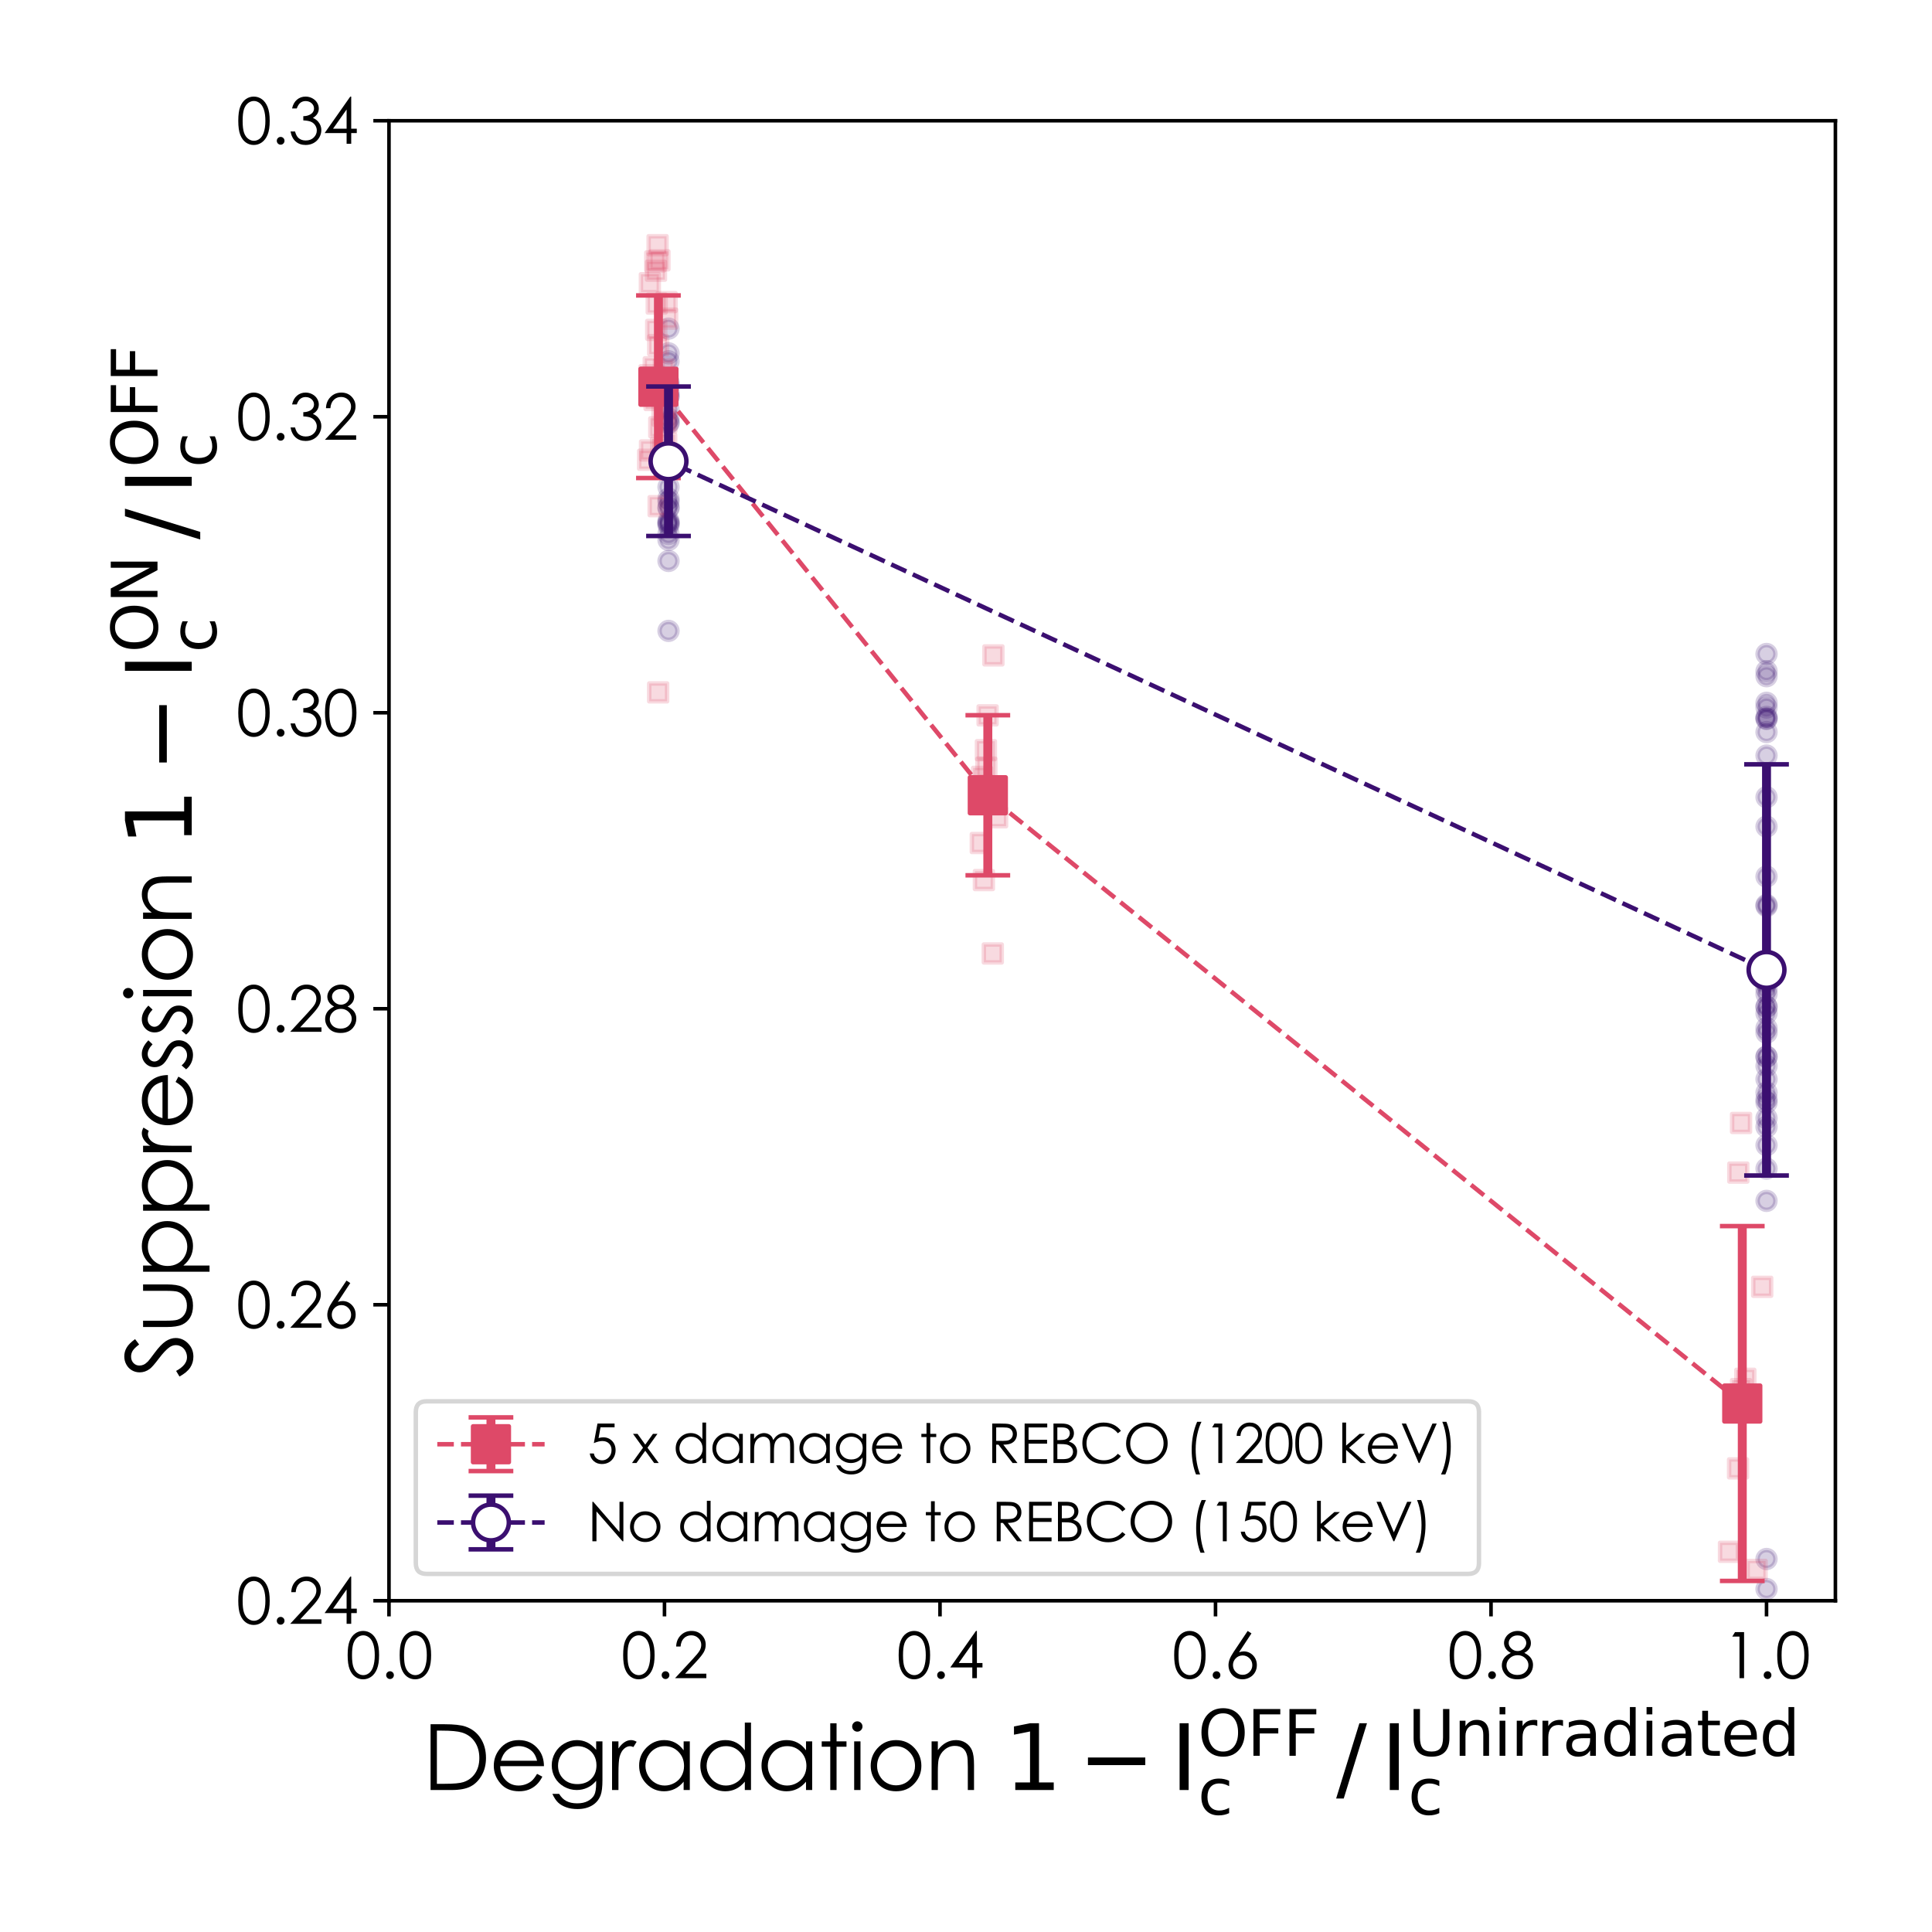<?xml version="1.0" encoding="utf-8" standalone="no"?>
<!DOCTYPE svg PUBLIC "-//W3C//DTD SVG 1.1//EN"
  "http://www.w3.org/Graphics/SVG/1.1/DTD/svg11.dtd">
<svg xmlns:xlink="http://www.w3.org/1999/xlink" width="432pt" height="432pt" viewBox="0 0 432 432" xmlns="http://www.w3.org/2000/svg" version="1.1">
 <defs>
  <style type="text/css">*{stroke-linejoin: round; stroke-linecap: butt}</style>
 </defs>
 <g id="figure_1">
  <g id="patch_1">
   <path d="M 0 432 
L 432 432 
L 432 0 
L 0 0 
z
" style="fill: #ffffff"/>
  </g>
  <g id="axes_1">
   <g id="patch_2">
    <path d="M 86.978 357.928 
L 410.4 357.928 
L 410.4 27 
L 86.978 27 
z
" style="fill: #ffffff"/>
   </g>
   <g id="matplotlib.axis_1">
    <g id="xtick_1">
     <g id="line2d_1">
      <defs>
       <path id="m831d1ad996" d="M 0 0 
L 0 3.5 
" style="stroke: #000000; stroke-width: 0.8"/>
      </defs>
      <g>
       <use xlink:href="#m831d1ad996" x="86.978" y="357.928" style="stroke: #000000; stroke-width: 0.8"/>
      </g>
     </g>
     <g id="text_1">
      <!-- 0.0 -->
      <g transform="translate(77.281 375.238) scale(0.14 -0.14)">
       <defs>
        <path id="CenturyGothic-30" d="M 203 2297 
Q 203 3206 398 3703 
Q 594 4200 950 4456 
Q 1306 4713 1747 4713 
Q 2194 4713 2556 4455 
Q 2919 4197 3130 3681 
Q 3341 3166 3341 2297 
Q 3341 1431 3133 918 
Q 2925 406 2559 145 
Q 2194 -116 1747 -116 
Q 1306 -116 953 137 
Q 600 391 401 892 
Q 203 1394 203 2297 
z
M 638 2288 
Q 638 1509 777 1111 
Q 916 713 1187 506 
Q 1459 300 1763 300 
Q 2069 300 2334 501 
Q 2600 703 2738 1106 
Q 2909 1597 2909 2288 
Q 2909 2981 2756 3423 
Q 2603 3866 2333 4070 
Q 2063 4275 1763 4275 
Q 1456 4275 1187 4070 
Q 919 3866 778 3467 
Q 638 3069 638 2288 
z
" transform="scale(0.016)"/>
        <path id="CenturyGothic-2e" d="M 969 688 
Q 1128 688 1240 575 
Q 1353 463 1353 300 
Q 1353 141 1240 26 
Q 1128 -88 969 -88 
Q 809 -88 696 26 
Q 584 141 584 300 
Q 584 463 696 575 
Q 809 688 969 688 
z
" transform="scale(0.016)"/>
       </defs>
       <use xlink:href="#CenturyGothic-30"/>
       <use xlink:href="#CenturyGothic-2e" x="55.42"/>
       <use xlink:href="#CenturyGothic-30" x="83.105"/>
      </g>
     </g>
    </g>
    <g id="xtick_2">
     <g id="line2d_2">
      <g>
       <use xlink:href="#m831d1ad996" x="148.582" y="357.928" style="stroke: #000000; stroke-width: 0.8"/>
      </g>
     </g>
     <g id="text_2">
      <!-- 0.2 -->
      <g transform="translate(138.885 375.238) scale(0.14 -0.14)">
       <defs>
        <path id="CenturyGothic-32" d="M 741 3156 
L 300 3156 
Q 319 3838 755 4275 
Q 1191 4713 1831 4713 
Q 2466 4713 2858 4303 
Q 3250 3894 3250 3338 
Q 3250 2947 3062 2605 
Q 2875 2263 2334 1678 
L 1191 444 
L 3313 444 
L 3313 0 
L 191 0 
L 1947 1897 
Q 2481 2469 2642 2745 
Q 2803 3022 2803 3328 
Q 2803 3716 2514 3995 
Q 2225 4275 1806 4275 
Q 1366 4275 1073 3981 
Q 781 3688 741 3156 
z
" transform="scale(0.016)"/>
       </defs>
       <use xlink:href="#CenturyGothic-30"/>
       <use xlink:href="#CenturyGothic-2e" x="55.42"/>
       <use xlink:href="#CenturyGothic-32" x="83.105"/>
      </g>
     </g>
    </g>
    <g id="xtick_3">
     <g id="line2d_3">
      <g>
       <use xlink:href="#m831d1ad996" x="210.186" y="357.928" style="stroke: #000000; stroke-width: 0.8"/>
      </g>
     </g>
     <g id="text_3">
      <!-- 0.4 -->
      <g transform="translate(200.489 375.238) scale(0.14 -0.14)">
       <defs>
        <path id="CenturyGothic-34" d="M 2725 4713 
L 2819 4713 
L 2819 1509 
L 3375 1509 
L 3375 1069 
L 2819 1069 
L 2819 0 
L 2359 0 
L 2359 1069 
L 163 1069 
L 2725 4713 
z
M 2359 1509 
L 2359 3425 
L 1006 1509 
L 2359 1509 
z
" transform="scale(0.016)"/>
       </defs>
       <use xlink:href="#CenturyGothic-30"/>
       <use xlink:href="#CenturyGothic-2e" x="55.42"/>
       <use xlink:href="#CenturyGothic-34" x="83.105"/>
      </g>
     </g>
    </g>
    <g id="xtick_4">
     <g id="line2d_4">
      <g>
       <use xlink:href="#m831d1ad996" x="271.791" y="357.928" style="stroke: #000000; stroke-width: 0.8"/>
      </g>
     </g>
     <g id="text_4">
      <!-- 0.6 -->
      <g transform="translate(262.093 375.238) scale(0.14 -0.14)">
       <defs>
        <path id="CenturyGothic-36" d="M 2347 4713 
L 2725 4466 
L 1484 2584 
Q 1734 2669 1953 2669 
Q 2500 2669 2881 2273 
Q 3263 1878 3263 1300 
Q 3263 903 3078 583 
Q 2894 263 2555 73 
Q 2216 -116 1825 -116 
Q 1447 -116 1123 67 
Q 800 250 615 581 
Q 431 913 431 1291 
Q 431 1572 545 1883 
Q 659 2194 953 2631 
L 2347 4713 
z
M 1844 2266 
Q 1444 2266 1161 1983 
Q 878 1700 878 1297 
Q 878 897 1161 614 
Q 1444 331 1844 331 
Q 2244 331 2526 614 
Q 2809 897 2809 1297 
Q 2809 1700 2526 1983 
Q 2244 2266 1844 2266 
z
" transform="scale(0.016)"/>
       </defs>
       <use xlink:href="#CenturyGothic-30"/>
       <use xlink:href="#CenturyGothic-2e" x="55.42"/>
       <use xlink:href="#CenturyGothic-36" x="83.105"/>
      </g>
     </g>
    </g>
    <g id="xtick_5">
     <g id="line2d_5">
      <g>
       <use xlink:href="#m831d1ad996" x="333.395" y="357.928" style="stroke: #000000; stroke-width: 0.8"/>
      </g>
     </g>
     <g id="text_5">
      <!-- 0.8 -->
      <g transform="translate(323.698 375.238) scale(0.14 -0.14)">
       <defs>
        <path id="CenturyGothic-38" d="M 2459 2522 
Q 2925 2291 3126 1994 
Q 3328 1697 3328 1319 
Q 3328 788 2981 381 
Q 2556 -116 1766 -116 
Q 1003 -116 609 320 
Q 216 756 216 1281 
Q 216 1666 422 1973 
Q 628 2281 1109 2522 
Q 772 2697 603 2956 
Q 434 3216 434 3513 
Q 434 3813 614 4098 
Q 794 4384 1111 4548 
Q 1428 4713 1797 4713 
Q 2156 4713 2462 4547 
Q 2769 4381 2942 4097 
Q 3116 3813 3116 3500 
Q 3116 3188 2952 2944 
Q 2788 2700 2459 2522 
z
M 1775 4266 
Q 1397 4266 1148 4042 
Q 900 3819 900 3509 
Q 900 3203 1167 2954 
Q 1434 2706 1791 2706 
Q 2019 2706 2222 2818 
Q 2425 2931 2539 3126 
Q 2653 3322 2653 3519 
Q 2653 3797 2428 4031 
Q 2203 4266 1775 4266 
z
M 1797 2291 
Q 1322 2291 1000 1983 
Q 678 1675 678 1266 
Q 678 1013 815 788 
Q 953 563 1200 441 
Q 1447 319 1772 319 
Q 2275 319 2572 616 
Q 2869 913 2869 1309 
Q 2869 1694 2555 1992 
Q 2241 2291 1797 2291 
z
" transform="scale(0.016)"/>
       </defs>
       <use xlink:href="#CenturyGothic-30"/>
       <use xlink:href="#CenturyGothic-2e" x="55.42"/>
       <use xlink:href="#CenturyGothic-38" x="83.105"/>
      </g>
     </g>
    </g>
    <g id="xtick_6">
     <g id="line2d_6">
      <g>
       <use xlink:href="#m831d1ad996" x="394.999" y="357.928" style="stroke: #000000; stroke-width: 0.8"/>
      </g>
     </g>
     <g id="text_6">
      <!-- 1.0 -->
      <g transform="translate(385.302 375.238) scale(0.14 -0.14)">
       <defs>
        <path id="CenturyGothic-31" d="M 1184 4597 
L 2088 4597 
L 2088 0 
L 1631 0 
L 1631 4147 
L 909 4147 
L 1184 4597 
z
" transform="scale(0.016)"/>
       </defs>
       <use xlink:href="#CenturyGothic-31"/>
       <use xlink:href="#CenturyGothic-2e" x="55.42"/>
       <use xlink:href="#CenturyGothic-30" x="83.105"/>
      </g>
     </g>
    </g>
    <g id="text_7">
     <!-- Degradation $\mathrm{1 - I_c^{OFF}\, /\, I_c^{Unirradiated}}$ -->
     <g transform="translate(94.489 400.359) scale(0.2 -0.2)">
      <defs>
       <path id="CenturyGothic-44" d="M 559 0 
L 559 4597 
L 1513 4597 
Q 2544 4597 3009 4431 
Q 3678 4197 4054 3619 
Q 4431 3041 4431 2241 
Q 4431 1550 4132 1025 
Q 3834 500 3357 250 
Q 2881 0 2022 0 
L 559 0 
z
M 1000 434 
L 1531 434 
Q 2484 434 2853 553 
Q 3372 722 3669 1161 
Q 3966 1600 3966 2234 
Q 3966 2900 3644 3372 
Q 3322 3844 2747 4019 
Q 2316 4150 1325 4150 
L 1000 4150 
L 1000 434 
z
" transform="scale(0.016)"/>
       <path id="CenturyGothic-65" d="M 3350 1128 
L 3719 934 
Q 3538 578 3300 359 
Q 3063 141 2766 26 
Q 2469 -88 2094 -88 
Q 1263 -88 794 457 
Q 325 1003 325 1691 
Q 325 2338 722 2844 
Q 1225 3488 2069 3488 
Q 2938 3488 3456 2828 
Q 3825 2363 3831 1666 
L 775 1666 
Q 788 1072 1153 692 
Q 1519 313 2056 313 
Q 2316 313 2561 403 
Q 2806 494 2978 644 
Q 3150 794 3350 1128 
z
M 3350 2044 
Q 3263 2394 3095 2603 
Q 2928 2813 2653 2941 
Q 2378 3069 2075 3069 
Q 1575 3069 1216 2747 
Q 953 2513 819 2044 
L 3350 2044 
z
" transform="scale(0.016)"/>
       <path id="CenturyGothic-67" d="M 3416 3400 
L 3856 3400 
L 3856 691 
Q 3856 -25 3731 -356 
Q 3559 -825 3134 -1078 
Q 2709 -1331 2113 -1331 
Q 1675 -1331 1326 -1207 
Q 978 -1084 759 -876 
Q 541 -669 356 -269 
L 831 -269 
Q 1025 -606 1331 -768 
Q 1638 -931 2091 -931 
Q 2538 -931 2845 -764 
Q 3153 -597 3284 -344 
Q 3416 -91 3416 472 
L 3416 647 
Q 3169 334 2812 167 
Q 2456 0 2056 0 
Q 1588 0 1175 233 
Q 763 466 538 859 
Q 313 1253 313 1725 
Q 313 2197 547 2605 
Q 781 3013 1195 3250 
Q 1609 3488 2069 3488 
Q 2450 3488 2779 3330 
Q 3109 3172 3416 2809 
L 3416 3400 
z
M 2125 3066 
Q 1753 3066 1434 2886 
Q 1116 2706 934 2389 
Q 753 2072 753 1703 
Q 753 1144 1128 778 
Q 1503 413 2100 413 
Q 2703 413 3070 775 
Q 3438 1138 3438 1728 
Q 3438 2113 3269 2414 
Q 3100 2716 2790 2891 
Q 2481 3066 2125 3066 
z
" transform="scale(0.016)"/>
       <path id="CenturyGothic-72" d="M 322 3400 
L 769 3400 
L 769 2903 
Q 969 3197 1191 3342 
Q 1413 3488 1653 3488 
Q 1834 3488 2041 3372 
L 1813 3003 
Q 1675 3063 1581 3063 
Q 1363 3063 1159 2883 
Q 956 2703 850 2325 
Q 769 2034 769 1150 
L 769 0 
L 322 0 
L 322 3400 
z
" transform="scale(0.016)"/>
       <path id="CenturyGothic-61" d="M 3875 3400 
L 3875 0 
L 3444 0 
L 3444 584 
Q 3169 250 2826 81 
Q 2484 -88 2078 -88 
Q 1356 -88 845 435 
Q 334 959 334 1709 
Q 334 2444 850 2966 
Q 1366 3488 2091 3488 
Q 2509 3488 2848 3309 
Q 3188 3131 3444 2775 
L 3444 3400 
L 3875 3400 
z
M 2125 3066 
Q 1759 3066 1450 2886 
Q 1141 2706 958 2381 
Q 775 2056 775 1694 
Q 775 1334 959 1006 
Q 1144 678 1455 495 
Q 1766 313 2122 313 
Q 2481 313 2803 494 
Q 3125 675 3298 984 
Q 3472 1294 3472 1681 
Q 3472 2272 3083 2669 
Q 2694 3066 2125 3066 
z
" transform="scale(0.016)"/>
       <path id="CenturyGothic-64" d="M 3881 4713 
L 3881 0 
L 3450 0 
L 3450 584 
Q 3175 250 2833 81 
Q 2491 -88 2084 -88 
Q 1363 -88 852 435 
Q 341 959 341 1709 
Q 341 2444 856 2966 
Q 1372 3488 2097 3488 
Q 2516 3488 2855 3309 
Q 3194 3131 3450 2775 
L 3450 4713 
L 3881 4713 
z
M 2131 3066 
Q 1766 3066 1456 2886 
Q 1147 2706 964 2381 
Q 781 2056 781 1694 
Q 781 1334 965 1006 
Q 1150 678 1461 495 
Q 1772 313 2128 313 
Q 2488 313 2809 494 
Q 3131 675 3304 984 
Q 3478 1294 3478 1681 
Q 3478 2272 3089 2669 
Q 2700 3066 2131 3066 
z
" transform="scale(0.016)"/>
       <path id="CenturyGothic-74" d="M 869 4663 
L 1309 4663 
L 1309 3400 
L 2003 3400 
L 2003 3025 
L 1309 3025 
L 1309 0 
L 869 0 
L 869 3025 
L 272 3025 
L 272 3400 
L 869 3400 
L 869 4663 
z
" transform="scale(0.016)"/>
       <path id="CenturyGothic-69" d="M 641 4800 
Q 791 4800 897 4694 
Q 1003 4588 1003 4438 
Q 1003 4291 897 4184 
Q 791 4078 641 4078 
Q 494 4078 387 4184 
Q 281 4291 281 4438 
Q 281 4588 387 4694 
Q 494 4800 641 4800 
z
M 422 3400 
L 863 3400 
L 863 0 
L 422 0 
L 422 3400 
z
" transform="scale(0.016)"/>
       <path id="CenturyGothic-6f" d="M 2097 3488 
Q 2881 3488 3397 2919 
Q 3866 2400 3866 1691 
Q 3866 978 3370 445 
Q 2875 -88 2097 -88 
Q 1316 -88 820 445 
Q 325 978 325 1691 
Q 325 2397 794 2916 
Q 1309 3488 2097 3488 
z
M 2097 3059 
Q 1553 3059 1162 2656 
Q 772 2253 772 1681 
Q 772 1313 950 994 
Q 1128 675 1431 501 
Q 1734 328 2097 328 
Q 2459 328 2762 501 
Q 3066 675 3244 994 
Q 3422 1313 3422 1681 
Q 3422 2253 3030 2656 
Q 2638 3059 2097 3059 
z
" transform="scale(0.016)"/>
       <path id="CenturyGothic-6e" d="M 488 3400 
L 925 3400 
L 925 2791 
Q 1188 3141 1506 3314 
Q 1825 3488 2200 3488 
Q 2581 3488 2876 3294 
Q 3172 3100 3312 2772 
Q 3453 2444 3453 1750 
L 3453 0 
L 3019 0 
L 3019 1622 
Q 3019 2209 2969 2406 
Q 2891 2744 2675 2914 
Q 2459 3084 2113 3084 
Q 1716 3084 1402 2821 
Q 1088 2559 988 2172 
Q 925 1919 925 1247 
L 925 0 
L 488 0 
L 488 3400 
z
" transform="scale(0.016)"/>
       <path id="CenturyGothic-20" transform="scale(0.016)"/>
       <path id="DejaVuSans-31" d="M 794 531 
L 1825 531 
L 1825 4091 
L 703 3866 
L 703 4441 
L 1819 4666 
L 2450 4666 
L 2450 531 
L 3481 531 
L 3481 0 
L 794 0 
L 794 531 
z
" transform="scale(0.016)"/>
       <path id="DejaVuSans-2212" d="M 678 2272 
L 4684 2272 
L 4684 1741 
L 678 1741 
L 678 2272 
z
" transform="scale(0.016)"/>
       <path id="DejaVuSans-49" d="M 628 4666 
L 1259 4666 
L 1259 0 
L 628 0 
L 628 4666 
z
" transform="scale(0.016)"/>
       <path id="DejaVuSans-4f" d="M 2522 4238 
Q 1834 4238 1429 3725 
Q 1025 3213 1025 2328 
Q 1025 1447 1429 934 
Q 1834 422 2522 422 
Q 3209 422 3611 934 
Q 4013 1447 4013 2328 
Q 4013 3213 3611 3725 
Q 3209 4238 2522 4238 
z
M 2522 4750 
Q 3503 4750 4090 4092 
Q 4678 3434 4678 2328 
Q 4678 1225 4090 567 
Q 3503 -91 2522 -91 
Q 1538 -91 948 565 
Q 359 1222 359 2328 
Q 359 3434 948 4092 
Q 1538 4750 2522 4750 
z
" transform="scale(0.016)"/>
       <path id="DejaVuSans-46" d="M 628 4666 
L 3309 4666 
L 3309 4134 
L 1259 4134 
L 1259 2759 
L 3109 2759 
L 3109 2228 
L 1259 2228 
L 1259 0 
L 628 0 
L 628 4666 
z
" transform="scale(0.016)"/>
       <path id="DejaVuSans-63" d="M 3122 3366 
L 3122 2828 
Q 2878 2963 2633 3030 
Q 2388 3097 2138 3097 
Q 1578 3097 1268 2742 
Q 959 2388 959 1747 
Q 959 1106 1268 751 
Q 1578 397 2138 397 
Q 2388 397 2633 464 
Q 2878 531 3122 666 
L 3122 134 
Q 2881 22 2623 -34 
Q 2366 -91 2075 -91 
Q 1284 -91 818 406 
Q 353 903 353 1747 
Q 353 2603 823 3093 
Q 1294 3584 2113 3584 
Q 2378 3584 2631 3529 
Q 2884 3475 3122 3366 
z
" transform="scale(0.016)"/>
       <path id="DejaVuSans-2f" d="M 1625 4666 
L 2156 4666 
L 531 -594 
L 0 -594 
L 1625 4666 
z
" transform="scale(0.016)"/>
       <path id="DejaVuSans-55" d="M 556 4666 
L 1191 4666 
L 1191 1831 
Q 1191 1081 1462 751 
Q 1734 422 2344 422 
Q 2950 422 3222 751 
Q 3494 1081 3494 1831 
L 3494 4666 
L 4128 4666 
L 4128 1753 
Q 4128 841 3676 375 
Q 3225 -91 2344 -91 
Q 1459 -91 1007 375 
Q 556 841 556 1753 
L 556 4666 
z
" transform="scale(0.016)"/>
       <path id="DejaVuSans-6e" d="M 3513 2113 
L 3513 0 
L 2938 0 
L 2938 2094 
Q 2938 2591 2744 2837 
Q 2550 3084 2163 3084 
Q 1697 3084 1428 2787 
Q 1159 2491 1159 1978 
L 1159 0 
L 581 0 
L 581 3500 
L 1159 3500 
L 1159 2956 
Q 1366 3272 1645 3428 
Q 1925 3584 2291 3584 
Q 2894 3584 3203 3211 
Q 3513 2838 3513 2113 
z
" transform="scale(0.016)"/>
       <path id="DejaVuSans-69" d="M 603 3500 
L 1178 3500 
L 1178 0 
L 603 0 
L 603 3500 
z
M 603 4863 
L 1178 4863 
L 1178 4134 
L 603 4134 
L 603 4863 
z
" transform="scale(0.016)"/>
       <path id="DejaVuSans-72" d="M 2631 2963 
Q 2534 3019 2420 3045 
Q 2306 3072 2169 3072 
Q 1681 3072 1420 2755 
Q 1159 2438 1159 1844 
L 1159 0 
L 581 0 
L 581 3500 
L 1159 3500 
L 1159 2956 
Q 1341 3275 1631 3429 
Q 1922 3584 2338 3584 
Q 2397 3584 2469 3576 
Q 2541 3569 2628 3553 
L 2631 2963 
z
" transform="scale(0.016)"/>
       <path id="DejaVuSans-61" d="M 2194 1759 
Q 1497 1759 1228 1600 
Q 959 1441 959 1056 
Q 959 750 1161 570 
Q 1363 391 1709 391 
Q 2188 391 2477 730 
Q 2766 1069 2766 1631 
L 2766 1759 
L 2194 1759 
z
M 3341 1997 
L 3341 0 
L 2766 0 
L 2766 531 
Q 2569 213 2275 61 
Q 1981 -91 1556 -91 
Q 1019 -91 701 211 
Q 384 513 384 1019 
Q 384 1609 779 1909 
Q 1175 2209 1959 2209 
L 2766 2209 
L 2766 2266 
Q 2766 2663 2505 2880 
Q 2244 3097 1772 3097 
Q 1472 3097 1187 3025 
Q 903 2953 641 2809 
L 641 3341 
Q 956 3463 1253 3523 
Q 1550 3584 1831 3584 
Q 2591 3584 2966 3190 
Q 3341 2797 3341 1997 
z
" transform="scale(0.016)"/>
       <path id="DejaVuSans-64" d="M 2906 2969 
L 2906 4863 
L 3481 4863 
L 3481 0 
L 2906 0 
L 2906 525 
Q 2725 213 2448 61 
Q 2172 -91 1784 -91 
Q 1150 -91 751 415 
Q 353 922 353 1747 
Q 353 2572 751 3078 
Q 1150 3584 1784 3584 
Q 2172 3584 2448 3432 
Q 2725 3281 2906 2969 
z
M 947 1747 
Q 947 1113 1208 752 
Q 1469 391 1925 391 
Q 2381 391 2643 752 
Q 2906 1113 2906 1747 
Q 2906 2381 2643 2742 
Q 2381 3103 1925 3103 
Q 1469 3103 1208 2742 
Q 947 2381 947 1747 
z
" transform="scale(0.016)"/>
       <path id="DejaVuSans-74" d="M 1172 4494 
L 1172 3500 
L 2356 3500 
L 2356 3053 
L 1172 3053 
L 1172 1153 
Q 1172 725 1289 603 
Q 1406 481 1766 481 
L 2356 481 
L 2356 0 
L 1766 0 
Q 1100 0 847 248 
Q 594 497 594 1153 
L 594 3053 
L 172 3053 
L 172 3500 
L 594 3500 
L 594 4494 
L 1172 4494 
z
" transform="scale(0.016)"/>
       <path id="DejaVuSans-65" d="M 3597 1894 
L 3597 1613 
L 953 1613 
Q 991 1019 1311 708 
Q 1631 397 2203 397 
Q 2534 397 2845 478 
Q 3156 559 3463 722 
L 3463 178 
Q 3153 47 2828 -22 
Q 2503 -91 2169 -91 
Q 1331 -91 842 396 
Q 353 884 353 1716 
Q 353 2575 817 3079 
Q 1281 3584 2069 3584 
Q 2775 3584 3186 3129 
Q 3597 2675 3597 1894 
z
M 3022 2063 
Q 3016 2534 2758 2815 
Q 2500 3097 2075 3097 
Q 1594 3097 1305 2825 
Q 1016 2553 972 2059 
L 3022 2063 
z
" transform="scale(0.016)"/>
      </defs>
      <use xlink:href="#CenturyGothic-44" transform="translate(0 0.53)"/>
      <use xlink:href="#CenturyGothic-65" transform="translate(74.414 0.53)"/>
      <use xlink:href="#CenturyGothic-67" transform="translate(139.404 0.53)"/>
      <use xlink:href="#CenturyGothic-72" transform="translate(206.689 0.53)"/>
      <use xlink:href="#CenturyGothic-61" transform="translate(236.768 0.53)"/>
      <use xlink:href="#CenturyGothic-64" transform="translate(305.078 0.53)"/>
      <use xlink:href="#CenturyGothic-61" transform="translate(373.584 0.53)"/>
      <use xlink:href="#CenturyGothic-74" transform="translate(441.895 0.53)"/>
      <use xlink:href="#CenturyGothic-69" transform="translate(475.781 0.53)"/>
      <use xlink:href="#CenturyGothic-6f" transform="translate(495.801 0.53)"/>
      <use xlink:href="#CenturyGothic-6e" transform="translate(561.279 0.53)"/>
      <use xlink:href="#CenturyGothic-20" transform="translate(622.266 0.53)"/>
      <use xlink:href="#DejaVuSans-31" transform="translate(649.951 0.53)"/>
      <use xlink:href="#DejaVuSans-2212" transform="translate(733.057 0.53)"/>
      <use xlink:href="#DejaVuSans-49" transform="translate(836.328 0.53)"/>
      <use xlink:href="#DejaVuSans-4f" transform="translate(866.777 38.811) scale(0.7)"/>
      <use xlink:href="#DejaVuSans-46" transform="translate(921.875 38.811) scale(0.7)"/>
      <use xlink:href="#DejaVuSans-46" transform="translate(962.139 38.811) scale(0.7)"/>
      <use xlink:href="#DejaVuSans-63" transform="translate(866.777 -26.814) scale(0.7)"/>
      <use xlink:href="#DejaVuSans-2f" transform="translate(1021.372 0.53)"/>
      <use xlink:href="#DejaVuSans-49" transform="translate(1071.299 0.53)"/>
      <use xlink:href="#DejaVuSans-55" transform="translate(1101.749 38.811) scale(0.7)"/>
      <use xlink:href="#DejaVuSans-6e" transform="translate(1152.984 38.811) scale(0.7)"/>
      <use xlink:href="#DejaVuSans-69" transform="translate(1197.349 38.811) scale(0.7)"/>
      <use xlink:href="#DejaVuSans-72" transform="translate(1216.798 38.811) scale(0.7)"/>
      <use xlink:href="#DejaVuSans-72" transform="translate(1245.577 38.811) scale(0.7)"/>
      <use xlink:href="#DejaVuSans-61" transform="translate(1274.356 38.811) scale(0.7)"/>
      <use xlink:href="#DejaVuSans-64" transform="translate(1317.252 38.811) scale(0.7)"/>
      <use xlink:href="#DejaVuSans-69" transform="translate(1361.685 38.811) scale(0.7)"/>
      <use xlink:href="#DejaVuSans-61" transform="translate(1381.133 38.811) scale(0.7)"/>
      <use xlink:href="#DejaVuSans-74" transform="translate(1424.029 38.811) scale(0.7)"/>
      <use xlink:href="#DejaVuSans-65" transform="translate(1451.475 38.811) scale(0.7)"/>
      <use xlink:href="#DejaVuSans-64" transform="translate(1494.542 38.811) scale(0.7)"/>
      <use xlink:href="#DejaVuSans-63" transform="translate(1101.749 -26.814) scale(0.7)"/>
     </g>
    </g>
   </g>
   <g id="matplotlib.axis_2">
    <g id="ytick_1">
     <g id="line2d_7">
      <defs>
       <path id="m4edd6522da" d="M 0 0 
L -3.5 0 
" style="stroke: #000000; stroke-width: 0.8"/>
      </defs>
      <g>
       <use xlink:href="#m4edd6522da" x="86.978" y="357.928" style="stroke: #000000; stroke-width: 0.8"/>
      </g>
     </g>
     <g id="text_8">
      <!-- 0.24 -->
      <g transform="translate(52.825 363.083) scale(0.14 -0.14)">
       <use xlink:href="#CenturyGothic-30"/>
       <use xlink:href="#CenturyGothic-2e" x="55.42"/>
       <use xlink:href="#CenturyGothic-32" x="83.105"/>
       <use xlink:href="#CenturyGothic-34" x="138.525"/>
      </g>
     </g>
    </g>
    <g id="ytick_2">
     <g id="line2d_8">
      <g>
       <use xlink:href="#m4edd6522da" x="86.978" y="291.742" style="stroke: #000000; stroke-width: 0.8"/>
      </g>
     </g>
     <g id="text_9">
      <!-- 0.26 -->
      <g transform="translate(52.825 296.897) scale(0.14 -0.14)">
       <use xlink:href="#CenturyGothic-30"/>
       <use xlink:href="#CenturyGothic-2e" x="55.42"/>
       <use xlink:href="#CenturyGothic-32" x="83.105"/>
       <use xlink:href="#CenturyGothic-36" x="138.525"/>
      </g>
     </g>
    </g>
    <g id="ytick_3">
     <g id="line2d_9">
      <g>
       <use xlink:href="#m4edd6522da" x="86.978" y="225.557" style="stroke: #000000; stroke-width: 0.8"/>
      </g>
     </g>
     <g id="text_10">
      <!-- 0.28 -->
      <g transform="translate(52.825 230.712) scale(0.14 -0.14)">
       <use xlink:href="#CenturyGothic-30"/>
       <use xlink:href="#CenturyGothic-2e" x="55.42"/>
       <use xlink:href="#CenturyGothic-32" x="83.105"/>
       <use xlink:href="#CenturyGothic-38" x="138.525"/>
      </g>
     </g>
    </g>
    <g id="ytick_4">
     <g id="line2d_10">
      <g>
       <use xlink:href="#m4edd6522da" x="86.978" y="159.371" style="stroke: #000000; stroke-width: 0.8"/>
      </g>
     </g>
     <g id="text_11">
      <!-- 0.30 -->
      <g transform="translate(52.825 164.526) scale(0.14 -0.14)">
       <defs>
        <path id="CenturyGothic-33" d="M 847 3531 
L 378 3531 
Q 506 4100 868 4406 
Q 1231 4713 1725 4713 
Q 2084 4713 2395 4548 
Q 2706 4384 2876 4106 
Q 3047 3828 3047 3525 
Q 3047 2931 2456 2584 
Q 2788 2450 3000 2191 
Q 3300 1825 3300 1372 
Q 3300 981 3094 626 
Q 2888 272 2531 78 
Q 2175 -116 1734 -116 
Q 1141 -116 744 226 
Q 347 569 225 1231 
L 675 1231 
Q 794 784 1016 584 
Q 1300 331 1741 331 
Q 2241 331 2544 631 
Q 2847 931 2847 1334 
Q 2847 1603 2695 1837 
Q 2544 2072 2289 2190 
Q 2034 2309 1500 2338 
L 1500 2759 
Q 1816 2759 2075 2870 
Q 2334 2981 2451 3153 
Q 2569 3325 2569 3528 
Q 2569 3828 2330 4047 
Q 2091 4266 1725 4266 
Q 1428 4266 1212 4098 
Q 997 3931 847 3531 
z
" transform="scale(0.016)"/>
       </defs>
       <use xlink:href="#CenturyGothic-30"/>
       <use xlink:href="#CenturyGothic-2e" x="55.42"/>
       <use xlink:href="#CenturyGothic-33" x="83.105"/>
       <use xlink:href="#CenturyGothic-30" x="138.525"/>
      </g>
     </g>
    </g>
    <g id="ytick_5">
     <g id="line2d_11">
      <g>
       <use xlink:href="#m4edd6522da" x="86.978" y="93.186" style="stroke: #000000; stroke-width: 0.8"/>
      </g>
     </g>
     <g id="text_12">
      <!-- 0.32 -->
      <g transform="translate(52.825 98.34) scale(0.14 -0.14)">
       <use xlink:href="#CenturyGothic-30"/>
       <use xlink:href="#CenturyGothic-2e" x="55.42"/>
       <use xlink:href="#CenturyGothic-33" x="83.105"/>
       <use xlink:href="#CenturyGothic-32" x="138.525"/>
      </g>
     </g>
    </g>
    <g id="ytick_6">
     <g id="line2d_12">
      <g>
       <use xlink:href="#m4edd6522da" x="86.978" y="27" style="stroke: #000000; stroke-width: 0.8"/>
      </g>
     </g>
     <g id="text_13">
      <!-- 0.34 -->
      <g transform="translate(52.825 32.155) scale(0.14 -0.14)">
       <use xlink:href="#CenturyGothic-30"/>
       <use xlink:href="#CenturyGothic-2e" x="55.42"/>
       <use xlink:href="#CenturyGothic-33" x="83.105"/>
       <use xlink:href="#CenturyGothic-34" x="138.525"/>
      </g>
     </g>
    </g>
    <g id="text_14">
     <!-- Suppression $\mathrm{1 - I_c^{ON}\, /\, I_c^{OFF}}$ -->
     <g transform="translate(43.025 308.064) rotate(-90) scale(0.2 -0.2)">
      <defs>
       <path id="CenturyGothic-53" d="M 84 856 
L 475 1091 
Q 888 331 1428 331 
Q 1659 331 1862 439 
Q 2066 547 2172 728 
Q 2278 909 2278 1113 
Q 2278 1344 2122 1566 
Q 1906 1872 1334 2303 
Q 759 2738 619 2931 
Q 375 3256 375 3634 
Q 375 3934 519 4181 
Q 663 4428 923 4570 
Q 1184 4713 1491 4713 
Q 1816 4713 2098 4552 
Q 2381 4391 2697 3959 
L 2322 3675 
Q 2063 4019 1880 4128 
Q 1697 4238 1481 4238 
Q 1203 4238 1026 4069 
Q 850 3900 850 3653 
Q 850 3503 912 3362 
Q 975 3222 1141 3056 
Q 1231 2969 1734 2597 
Q 2331 2156 2553 1812 
Q 2775 1469 2775 1122 
Q 2775 622 2395 253 
Q 2016 -116 1472 -116 
Q 1053 -116 712 107 
Q 372 331 84 856 
z
" transform="scale(0.016)"/>
       <path id="CenturyGothic-75" d="M 431 3400 
L 872 3400 
L 872 1813 
Q 872 1231 934 1013 
Q 1028 700 1292 519 
Q 1556 338 1922 338 
Q 2288 338 2542 514 
Q 2797 691 2894 978 
Q 2959 1175 2959 1813 
L 2959 3400 
L 3406 3400 
L 3406 1731 
Q 3406 1028 3242 672 
Q 3078 316 2748 114 
Q 2419 -88 1922 -88 
Q 1425 -88 1092 114 
Q 759 316 595 677 
Q 431 1038 431 1763 
L 431 3400 
z
" transform="scale(0.016)"/>
       <path id="CenturyGothic-70" d="M 494 3400 
L 928 3400 
L 928 2775 
Q 1188 3131 1525 3309 
Q 1863 3488 2278 3488 
Q 3003 3488 3518 2966 
Q 4034 2444 4034 1709 
Q 4034 959 3523 435 
Q 3013 -88 2291 -88 
Q 1884 -88 1543 81 
Q 1203 250 928 584 
L 928 -1244 
L 494 -1244 
L 494 3400 
z
M 2244 3066 
Q 1675 3066 1286 2669 
Q 897 2272 897 1681 
Q 897 1294 1070 984 
Q 1244 675 1567 494 
Q 1891 313 2250 313 
Q 2603 313 2914 495 
Q 3225 678 3409 1006 
Q 3594 1334 3594 1694 
Q 3594 2056 3411 2381 
Q 3228 2706 2918 2886 
Q 2609 3066 2244 3066 
z
" transform="scale(0.016)"/>
       <path id="CenturyGothic-73" d="M 2197 3028 
L 1916 2738 
Q 1566 3078 1231 3078 
Q 1019 3078 867 2937 
Q 716 2797 716 2609 
Q 716 2444 841 2294 
Q 966 2141 1366 1934 
Q 1853 1681 2028 1447 
Q 2200 1209 2200 913 
Q 2200 494 1906 203 
Q 1613 -88 1172 -88 
Q 878 -88 611 40 
Q 344 169 169 394 
L 444 706 
Q 778 328 1153 328 
Q 1416 328 1600 497 
Q 1784 666 1784 894 
Q 1784 1081 1663 1228 
Q 1541 1372 1113 1591 
Q 653 1828 488 2059 
Q 322 2291 322 2588 
Q 322 2975 586 3231 
Q 850 3488 1253 3488 
Q 1722 3488 2197 3028 
z
" transform="scale(0.016)"/>
       <path id="DejaVuSans-4e" d="M 628 4666 
L 1478 4666 
L 3547 763 
L 3547 4666 
L 4159 4666 
L 4159 0 
L 3309 0 
L 1241 3903 
L 1241 0 
L 628 0 
L 628 4666 
z
" transform="scale(0.016)"/>
      </defs>
      <use xlink:href="#CenturyGothic-53" transform="translate(0 0.766)"/>
      <use xlink:href="#CenturyGothic-75" transform="translate(49.805 0.766)"/>
      <use xlink:href="#CenturyGothic-70" transform="translate(110.596 0.766)"/>
      <use xlink:href="#CenturyGothic-70" transform="translate(178.809 0.766)"/>
      <use xlink:href="#CenturyGothic-72" transform="translate(247.021 0.766)"/>
      <use xlink:href="#CenturyGothic-65" transform="translate(277.1 0.766)"/>
      <use xlink:href="#CenturyGothic-73" transform="translate(342.09 0.766)"/>
      <use xlink:href="#CenturyGothic-73" transform="translate(380.908 0.766)"/>
      <use xlink:href="#CenturyGothic-69" transform="translate(419.727 0.766)"/>
      <use xlink:href="#CenturyGothic-6f" transform="translate(439.746 0.766)"/>
      <use xlink:href="#CenturyGothic-6e" transform="translate(505.225 0.766)"/>
      <use xlink:href="#CenturyGothic-20" transform="translate(566.211 0.766)"/>
      <use xlink:href="#DejaVuSans-31" transform="translate(593.896 0.766)"/>
      <use xlink:href="#DejaVuSans-2212" transform="translate(677.002 0.766)"/>
      <use xlink:href="#DejaVuSans-49" transform="translate(780.273 0.766)"/>
      <use xlink:href="#DejaVuSans-4f" transform="translate(810.723 39.047) scale(0.7)"/>
      <use xlink:href="#DejaVuSans-4e" transform="translate(865.82 39.047) scale(0.7)"/>
      <use xlink:href="#DejaVuSans-63" transform="translate(810.723 -26.578) scale(0.7)"/>
      <use xlink:href="#DejaVuSans-2f" transform="translate(937.154 0.766)"/>
      <use xlink:href="#DejaVuSans-49" transform="translate(987.081 0.766)"/>
      <use xlink:href="#DejaVuSans-4f" transform="translate(1017.53 39.047) scale(0.7)"/>
      <use xlink:href="#DejaVuSans-46" transform="translate(1072.628 39.047) scale(0.7)"/>
      <use xlink:href="#DejaVuSans-46" transform="translate(1112.891 39.047) scale(0.7)"/>
      <use xlink:href="#DejaVuSans-63" transform="translate(1017.53 -26.578) scale(0.7)"/>
     </g>
    </g>
   </g>
   <g id="line2d_13">
    <defs>
     <path id="mac6b8ed61a" d="M 0 2 
C 0.53 2 1.039 1.789 1.414 1.414 
C 1.789 1.039 2 0.53 2 0 
C 2 -0.53 1.789 -1.039 1.414 -1.414 
C 1.039 -1.789 0.53 -2 0 -2 
C -0.53 -2 -1.039 -1.789 -1.414 -1.414 
C -1.789 -1.039 -2 -0.53 -2 0 
C -2 0.53 -1.789 1.039 -1.414 1.414 
C -1.039 1.789 -0.53 2 0 2 
z
" style="stroke: #3b0f70; stroke-opacity: 0.2"/>
    </defs>
    <g clip-path="url(#p775c5766eb)">
     <use xlink:href="#mac6b8ed61a" x="394.999" y="355.31" style="fill: #3b0f70; fill-opacity: 0.2; stroke: #3b0f70; stroke-opacity: 0.2"/>
     <use xlink:href="#mac6b8ed61a" x="394.999" y="348.594" style="fill: #3b0f70; fill-opacity: 0.2; stroke: #3b0f70; stroke-opacity: 0.2"/>
     <use xlink:href="#mac6b8ed61a" x="394.999" y="236.338" style="fill: #3b0f70; fill-opacity: 0.2; stroke: #3b0f70; stroke-opacity: 0.2"/>
     <use xlink:href="#mac6b8ed61a" x="394.999" y="214.884" style="fill: #3b0f70; fill-opacity: 0.2; stroke: #3b0f70; stroke-opacity: 0.2"/>
     <use xlink:href="#mac6b8ed61a" x="394.999" y="215.354" style="fill: #3b0f70; fill-opacity: 0.2; stroke: #3b0f70; stroke-opacity: 0.2"/>
     <use xlink:href="#mac6b8ed61a" x="394.999" y="218.129" style="fill: #3b0f70; fill-opacity: 0.2; stroke: #3b0f70; stroke-opacity: 0.2"/>
     <use xlink:href="#mac6b8ed61a" x="394.999" y="225.181" style="fill: #3b0f70; fill-opacity: 0.2; stroke: #3b0f70; stroke-opacity: 0.2"/>
     <use xlink:href="#mac6b8ed61a" x="394.999" y="225.039" style="fill: #3b0f70; fill-opacity: 0.2; stroke: #3b0f70; stroke-opacity: 0.2"/>
     <use xlink:href="#mac6b8ed61a" x="394.999" y="251.955" style="fill: #3b0f70; fill-opacity: 0.2; stroke: #3b0f70; stroke-opacity: 0.2"/>
     <use xlink:href="#mac6b8ed61a" x="394.999" y="246.54" style="fill: #3b0f70; fill-opacity: 0.2; stroke: #3b0f70; stroke-opacity: 0.2"/>
     <use xlink:href="#mac6b8ed61a" x="394.999" y="238.356" style="fill: #3b0f70; fill-opacity: 0.2; stroke: #3b0f70; stroke-opacity: 0.2"/>
     <use xlink:href="#mac6b8ed61a" x="394.999" y="256.065" style="fill: #3b0f70; fill-opacity: 0.2; stroke: #3b0f70; stroke-opacity: 0.2"/>
     <use xlink:href="#mac6b8ed61a" x="394.999" y="250.014" style="fill: #3b0f70; fill-opacity: 0.2; stroke: #3b0f70; stroke-opacity: 0.2"/>
     <use xlink:href="#mac6b8ed61a" x="394.999" y="245.779" style="fill: #3b0f70; fill-opacity: 0.2; stroke: #3b0f70; stroke-opacity: 0.2"/>
     <use xlink:href="#mac6b8ed61a" x="394.999" y="261.303" style="fill: #3b0f70; fill-opacity: 0.2; stroke: #3b0f70; stroke-opacity: 0.2"/>
     <use xlink:href="#mac6b8ed61a" x="394.999" y="236.221" style="fill: #3b0f70; fill-opacity: 0.2; stroke: #3b0f70; stroke-opacity: 0.2"/>
     <use xlink:href="#mac6b8ed61a" x="394.999" y="244.298" style="fill: #3b0f70; fill-opacity: 0.2; stroke: #3b0f70; stroke-opacity: 0.2"/>
     <use xlink:href="#mac6b8ed61a" x="394.999" y="163.692" style="fill: #3b0f70; fill-opacity: 0.2; stroke: #3b0f70; stroke-opacity: 0.2"/>
     <use xlink:href="#mac6b8ed61a" x="394.999" y="226.584" style="fill: #3b0f70; fill-opacity: 0.2; stroke: #3b0f70; stroke-opacity: 0.2"/>
     <use xlink:href="#mac6b8ed61a" x="394.999" y="230.919" style="fill: #3b0f70; fill-opacity: 0.2; stroke: #3b0f70; stroke-opacity: 0.2"/>
     <use xlink:href="#mac6b8ed61a" x="394.999" y="221.069" style="fill: #3b0f70; fill-opacity: 0.2; stroke: #3b0f70; stroke-opacity: 0.2"/>
     <use xlink:href="#mac6b8ed61a" x="394.999" y="229.89" style="fill: #3b0f70; fill-opacity: 0.2; stroke: #3b0f70; stroke-opacity: 0.2"/>
     <use xlink:href="#mac6b8ed61a" x="394.999" y="157.145" style="fill: #3b0f70; fill-opacity: 0.2; stroke: #3b0f70; stroke-opacity: 0.2"/>
     <use xlink:href="#mac6b8ed61a" x="394.999" y="150.071" style="fill: #3b0f70; fill-opacity: 0.2; stroke: #3b0f70; stroke-opacity: 0.2"/>
     <use xlink:href="#mac6b8ed61a" x="394.999" y="268.518" style="fill: #3b0f70; fill-opacity: 0.2; stroke: #3b0f70; stroke-opacity: 0.2"/>
     <use xlink:href="#mac6b8ed61a" x="394.999" y="160.761" style="fill: #3b0f70; fill-opacity: 0.2; stroke: #3b0f70; stroke-opacity: 0.2"/>
     <use xlink:href="#mac6b8ed61a" x="394.999" y="184.826" style="fill: #3b0f70; fill-opacity: 0.2; stroke: #3b0f70; stroke-opacity: 0.2"/>
     <use xlink:href="#mac6b8ed61a" x="394.999" y="241.302" style="fill: #3b0f70; fill-opacity: 0.2; stroke: #3b0f70; stroke-opacity: 0.2"/>
     <use xlink:href="#mac6b8ed61a" x="394.999" y="151.205" style="fill: #3b0f70; fill-opacity: 0.2; stroke: #3b0f70; stroke-opacity: 0.2"/>
     <use xlink:href="#mac6b8ed61a" x="394.999" y="202.611" style="fill: #3b0f70; fill-opacity: 0.2; stroke: #3b0f70; stroke-opacity: 0.2"/>
     <use xlink:href="#mac6b8ed61a" x="394.999" y="195.992" style="fill: #3b0f70; fill-opacity: 0.2; stroke: #3b0f70; stroke-opacity: 0.2"/>
     <use xlink:href="#mac6b8ed61a" x="394.999" y="168.944" style="fill: #3b0f70; fill-opacity: 0.2; stroke: #3b0f70; stroke-opacity: 0.2"/>
     <use xlink:href="#mac6b8ed61a" x="394.999" y="160.297" style="fill: #3b0f70; fill-opacity: 0.2; stroke: #3b0f70; stroke-opacity: 0.2"/>
     <use xlink:href="#mac6b8ed61a" x="394.999" y="160.643" style="fill: #3b0f70; fill-opacity: 0.2; stroke: #3b0f70; stroke-opacity: 0.2"/>
     <use xlink:href="#mac6b8ed61a" x="394.999" y="178.248" style="fill: #3b0f70; fill-opacity: 0.2; stroke: #3b0f70; stroke-opacity: 0.2"/>
     <use xlink:href="#mac6b8ed61a" x="394.999" y="222.246" style="fill: #3b0f70; fill-opacity: 0.2; stroke: #3b0f70; stroke-opacity: 0.2"/>
     <use xlink:href="#mac6b8ed61a" x="394.999" y="146.234" style="fill: #3b0f70; fill-opacity: 0.2; stroke: #3b0f70; stroke-opacity: 0.2"/>
     <use xlink:href="#mac6b8ed61a" x="394.999" y="158.207" style="fill: #3b0f70; fill-opacity: 0.2; stroke: #3b0f70; stroke-opacity: 0.2"/>
     <use xlink:href="#mac6b8ed61a" x="394.999" y="219.466" style="fill: #3b0f70; fill-opacity: 0.2; stroke: #3b0f70; stroke-opacity: 0.2"/>
     <use xlink:href="#mac6b8ed61a" x="394.999" y="202.34" style="fill: #3b0f70; fill-opacity: 0.2; stroke: #3b0f70; stroke-opacity: 0.2"/>
     <use xlink:href="#mac6b8ed61a" x="394.999" y="219.761" style="fill: #3b0f70; fill-opacity: 0.2; stroke: #3b0f70; stroke-opacity: 0.2"/>
     <use xlink:href="#mac6b8ed61a" x="394.999" y="218.534" style="fill: #3b0f70; fill-opacity: 0.2; stroke: #3b0f70; stroke-opacity: 0.2"/>
    </g>
   </g>
   <g id="line2d_14">
    <defs>
     <path id="m359584645c" d="M -2 2 
L 2 2 
L 2 -2 
L -2 -2 
z
" style="stroke: #de4968; stroke-opacity: 0.2; stroke-linejoin: miter"/>
    </defs>
    <g clip-path="url(#p775c5766eb)">
     <use xlink:href="#m359584645c" x="392.779" y="351.034" style="fill: #de4968; fill-opacity: 0.2; stroke: #de4968; stroke-opacity: 0.2; stroke-linejoin: miter"/>
     <use xlink:href="#m359584645c" x="394.031" y="287.731" style="fill: #de4968; fill-opacity: 0.2; stroke: #de4968; stroke-opacity: 0.2; stroke-linejoin: miter"/>
     <use xlink:href="#m359584645c" x="390.264" y="308.299" style="fill: #de4968; fill-opacity: 0.2; stroke: #de4968; stroke-opacity: 0.2; stroke-linejoin: miter"/>
     <use xlink:href="#m359584645c" x="388.634" y="328.33" style="fill: #de4968; fill-opacity: 0.2; stroke: #de4968; stroke-opacity: 0.2; stroke-linejoin: miter"/>
     <use xlink:href="#m359584645c" x="388.69" y="262.194" style="fill: #de4968; fill-opacity: 0.2; stroke: #de4968; stroke-opacity: 0.2; stroke-linejoin: miter"/>
     <use xlink:href="#m359584645c" x="389.308" y="310.597" style="fill: #de4968; fill-opacity: 0.2; stroke: #de4968; stroke-opacity: 0.2; stroke-linejoin: miter"/>
     <use xlink:href="#m359584645c" x="389.308" y="251.096" style="fill: #de4968; fill-opacity: 0.2; stroke: #de4968; stroke-opacity: 0.2; stroke-linejoin: miter"/>
     <use xlink:href="#m359584645c" x="386.603" y="346.978" style="fill: #de4968; fill-opacity: 0.2; stroke: #de4968; stroke-opacity: 0.2; stroke-linejoin: miter"/>
     <use xlink:href="#m359584645c" x="386.577" y="378.221" style="fill: #de4968; fill-opacity: 0.2; stroke: #de4968; stroke-opacity: 0.2; stroke-linejoin: miter"/>
    </g>
   </g>
   <g id="line2d_15"/>
   <g id="line2d_16">
    <g clip-path="url(#p775c5766eb)">
     <use xlink:href="#m359584645c" x="222.961" y="182.75" style="fill: #de4968; fill-opacity: 0.2; stroke: #de4968; stroke-opacity: 0.2; stroke-linejoin: miter"/>
     <use xlink:href="#m359584645c" x="221.987" y="213.197" style="fill: #de4968; fill-opacity: 0.2; stroke: #de4968; stroke-opacity: 0.2; stroke-linejoin: miter"/>
     <use xlink:href="#m359584645c" x="222.132" y="146.547" style="fill: #de4968; fill-opacity: 0.2; stroke: #de4968; stroke-opacity: 0.2; stroke-linejoin: miter"/>
     <use xlink:href="#m359584645c" x="220.976" y="177.386" style="fill: #de4968; fill-opacity: 0.2; stroke: #de4968; stroke-opacity: 0.2; stroke-linejoin: miter"/>
     <use xlink:href="#m359584645c" x="220.832" y="159.96" style="fill: #de4968; fill-opacity: 0.2; stroke: #de4968; stroke-opacity: 0.2; stroke-linejoin: miter"/>
     <use xlink:href="#m359584645c" x="220.552" y="171.641" style="fill: #de4968; fill-opacity: 0.2; stroke: #de4968; stroke-opacity: 0.2; stroke-linejoin: miter"/>
     <use xlink:href="#m359584645c" x="220.45" y="167.74" style="fill: #de4968; fill-opacity: 0.2; stroke: #de4968; stroke-opacity: 0.2; stroke-linejoin: miter"/>
     <use xlink:href="#m359584645c" x="219.998" y="196.784" style="fill: #de4968; fill-opacity: 0.2; stroke: #de4968; stroke-opacity: 0.2; stroke-linejoin: miter"/>
     <use xlink:href="#m359584645c" x="219.595" y="173.709" style="fill: #de4968; fill-opacity: 0.2; stroke: #de4968; stroke-opacity: 0.2; stroke-linejoin: miter"/>
     <use xlink:href="#m359584645c" x="219.307" y="188.503" style="fill: #de4968; fill-opacity: 0.2; stroke: #de4968; stroke-opacity: 0.2; stroke-linejoin: miter"/>
    </g>
   </g>
   <g id="line2d_17">
    <g clip-path="url(#p775c5766eb)">
     <use xlink:href="#mac6b8ed61a" x="149.48" y="91.562" style="fill: #3b0f70; fill-opacity: 0.2; stroke: #3b0f70; stroke-opacity: 0.2"/>
     <use xlink:href="#mac6b8ed61a" x="149.48" y="94.432" style="fill: #3b0f70; fill-opacity: 0.2; stroke: #3b0f70; stroke-opacity: 0.2"/>
     <use xlink:href="#mac6b8ed61a" x="149.48" y="125.431" style="fill: #3b0f70; fill-opacity: 0.2; stroke: #3b0f70; stroke-opacity: 0.2"/>
     <use xlink:href="#mac6b8ed61a" x="149.48" y="94.631" style="fill: #3b0f70; fill-opacity: 0.2; stroke: #3b0f70; stroke-opacity: 0.2"/>
     <use xlink:href="#mac6b8ed61a" x="149.48" y="85.51" style="fill: #3b0f70; fill-opacity: 0.2; stroke: #3b0f70; stroke-opacity: 0.2"/>
     <use xlink:href="#mac6b8ed61a" x="149.48" y="88.642" style="fill: #3b0f70; fill-opacity: 0.2; stroke: #3b0f70; stroke-opacity: 0.2"/>
     <use xlink:href="#mac6b8ed61a" x="149.48" y="93.579" style="fill: #3b0f70; fill-opacity: 0.2; stroke: #3b0f70; stroke-opacity: 0.2"/>
     <use xlink:href="#mac6b8ed61a" x="149.48" y="87.8" style="fill: #3b0f70; fill-opacity: 0.2; stroke: #3b0f70; stroke-opacity: 0.2"/>
     <use xlink:href="#mac6b8ed61a" x="149.48" y="86.226" style="fill: #3b0f70; fill-opacity: 0.2; stroke: #3b0f70; stroke-opacity: 0.2"/>
     <use xlink:href="#mac6b8ed61a" x="149.48" y="80.783" style="fill: #3b0f70; fill-opacity: 0.2; stroke: #3b0f70; stroke-opacity: 0.2"/>
     <use xlink:href="#mac6b8ed61a" x="149.48" y="78.999" style="fill: #3b0f70; fill-opacity: 0.2; stroke: #3b0f70; stroke-opacity: 0.2"/>
     <use xlink:href="#mac6b8ed61a" x="149.48" y="88.692" style="fill: #3b0f70; fill-opacity: 0.2; stroke: #3b0f70; stroke-opacity: 0.2"/>
     <use xlink:href="#mac6b8ed61a" x="149.48" y="111.487" style="fill: #3b0f70; fill-opacity: 0.2; stroke: #3b0f70; stroke-opacity: 0.2"/>
     <use xlink:href="#mac6b8ed61a" x="149.48" y="116.501" style="fill: #3b0f70; fill-opacity: 0.2; stroke: #3b0f70; stroke-opacity: 0.2"/>
     <use xlink:href="#mac6b8ed61a" x="149.48" y="141.068" style="fill: #3b0f70; fill-opacity: 0.2; stroke: #3b0f70; stroke-opacity: 0.2"/>
     <use xlink:href="#mac6b8ed61a" x="149.48" y="119.406" style="fill: #3b0f70; fill-opacity: 0.2; stroke: #3b0f70; stroke-opacity: 0.2"/>
     <use xlink:href="#mac6b8ed61a" x="149.48" y="117.387" style="fill: #3b0f70; fill-opacity: 0.2; stroke: #3b0f70; stroke-opacity: 0.2"/>
     <use xlink:href="#mac6b8ed61a" x="149.48" y="113.628" style="fill: #3b0f70; fill-opacity: 0.2; stroke: #3b0f70; stroke-opacity: 0.2"/>
     <use xlink:href="#mac6b8ed61a" x="149.48" y="113.427" style="fill: #3b0f70; fill-opacity: 0.2; stroke: #3b0f70; stroke-opacity: 0.2"/>
     <use xlink:href="#mac6b8ed61a" x="149.48" y="108.884" style="fill: #3b0f70; fill-opacity: 0.2; stroke: #3b0f70; stroke-opacity: 0.2"/>
     <use xlink:href="#mac6b8ed61a" x="149.48" y="112.202" style="fill: #3b0f70; fill-opacity: 0.2; stroke: #3b0f70; stroke-opacity: 0.2"/>
     <use xlink:href="#mac6b8ed61a" x="149.48" y="120.731" style="fill: #3b0f70; fill-opacity: 0.2; stroke: #3b0f70; stroke-opacity: 0.2"/>
     <use xlink:href="#mac6b8ed61a" x="149.48" y="103.054" style="fill: #3b0f70; fill-opacity: 0.2; stroke: #3b0f70; stroke-opacity: 0.2"/>
     <use xlink:href="#mac6b8ed61a" x="149.48" y="117.071" style="fill: #3b0f70; fill-opacity: 0.2; stroke: #3b0f70; stroke-opacity: 0.2"/>
     <use xlink:href="#mac6b8ed61a" x="149.48" y="116.846" style="fill: #3b0f70; fill-opacity: 0.2; stroke: #3b0f70; stroke-opacity: 0.2"/>
     <use xlink:href="#mac6b8ed61a" x="149.48" y="73.481" style="fill: #3b0f70; fill-opacity: 0.2; stroke: #3b0f70; stroke-opacity: 0.2"/>
    </g>
   </g>
   <g id="line2d_18">
    <g clip-path="url(#p775c5766eb)">
     <use xlink:href="#m359584645c" x="149.062" y="67.548" style="fill: #de4968; fill-opacity: 0.2; stroke: #de4968; stroke-opacity: 0.2; stroke-linejoin: miter"/>
     <use xlink:href="#m359584645c" x="148.728" y="104.122" style="fill: #de4968; fill-opacity: 0.2; stroke: #de4968; stroke-opacity: 0.2; stroke-linejoin: miter"/>
     <use xlink:href="#m359584645c" x="149.01" y="94.425" style="fill: #de4968; fill-opacity: 0.2; stroke: #de4968; stroke-opacity: 0.2; stroke-linejoin: miter"/>
     <use xlink:href="#m359584645c" x="149.186" y="71.233" style="fill: #de4968; fill-opacity: 0.2; stroke: #de4968; stroke-opacity: 0.2; stroke-linejoin: miter"/>
     <use xlink:href="#m359584645c" x="148.778" y="91.271" style="fill: #de4968; fill-opacity: 0.2; stroke: #de4968; stroke-opacity: 0.2; stroke-linejoin: miter"/>
     <use xlink:href="#m359584645c" x="148.962" y="99.205" style="fill: #de4968; fill-opacity: 0.2; stroke: #de4968; stroke-opacity: 0.2; stroke-linejoin: miter"/>
     <use xlink:href="#m359584645c" x="148.504" y="104.503" style="fill: #de4968; fill-opacity: 0.2; stroke: #de4968; stroke-opacity: 0.2; stroke-linejoin: miter"/>
     <use xlink:href="#m359584645c" x="148.436" y="82.627" style="fill: #de4968; fill-opacity: 0.2; stroke: #de4968; stroke-opacity: 0.2; stroke-linejoin: miter"/>
     <use xlink:href="#m359584645c" x="148.14" y="92.95" style="fill: #de4968; fill-opacity: 0.2; stroke: #de4968; stroke-opacity: 0.2; stroke-linejoin: miter"/>
     <use xlink:href="#m359584645c" x="147.836" y="100.101" style="fill: #de4968; fill-opacity: 0.2; stroke: #de4968; stroke-opacity: 0.2; stroke-linejoin: miter"/>
     <use xlink:href="#m359584645c" x="147.418" y="95.544" style="fill: #de4968; fill-opacity: 0.2; stroke: #de4968; stroke-opacity: 0.2; stroke-linejoin: miter"/>
     <use xlink:href="#m359584645c" x="147.268" y="113.179" style="fill: #de4968; fill-opacity: 0.2; stroke: #de4968; stroke-opacity: 0.2; stroke-linejoin: miter"/>
     <use xlink:href="#m359584645c" x="147.168" y="154.822" style="fill: #de4968; fill-opacity: 0.2; stroke: #de4968; stroke-opacity: 0.2; stroke-linejoin: miter"/>
     <use xlink:href="#m359584645c" x="147.039" y="54.82" style="fill: #de4968; fill-opacity: 0.2; stroke: #de4968; stroke-opacity: 0.2; stroke-linejoin: miter"/>
     <use xlink:href="#m359584645c" x="147.458" y="58.208" style="fill: #de4968; fill-opacity: 0.2; stroke: #de4968; stroke-opacity: 0.2; stroke-linejoin: miter"/>
     <use xlink:href="#m359584645c" x="147.178" y="77.187" style="fill: #de4968; fill-opacity: 0.2; stroke: #de4968; stroke-opacity: 0.2; stroke-linejoin: miter"/>
     <use xlink:href="#m359584645c" x="146.971" y="88.071" style="fill: #de4968; fill-opacity: 0.2; stroke: #de4968; stroke-opacity: 0.2; stroke-linejoin: miter"/>
     <use xlink:href="#m359584645c" x="146.734" y="73.766" style="fill: #de4968; fill-opacity: 0.2; stroke: #de4968; stroke-opacity: 0.2; stroke-linejoin: miter"/>
     <use xlink:href="#m359584645c" x="146.845" y="67.875" style="fill: #de4968; fill-opacity: 0.2; stroke: #de4968; stroke-opacity: 0.2; stroke-linejoin: miter"/>
     <use xlink:href="#m359584645c" x="146.677" y="60.529" style="fill: #de4968; fill-opacity: 0.2; stroke: #de4968; stroke-opacity: 0.2; stroke-linejoin: miter"/>
     <use xlink:href="#m359584645c" x="146.365" y="89.444" style="fill: #de4968; fill-opacity: 0.2; stroke: #de4968; stroke-opacity: 0.2; stroke-linejoin: miter"/>
     <use xlink:href="#m359584645c" x="146.212" y="87.159" style="fill: #de4968; fill-opacity: 0.2; stroke: #de4968; stroke-opacity: 0.2; stroke-linejoin: miter"/>
     <use xlink:href="#m359584645c" x="146.521" y="58.455" style="fill: #de4968; fill-opacity: 0.2; stroke: #de4968; stroke-opacity: 0.2; stroke-linejoin: miter"/>
     <use xlink:href="#m359584645c" x="146.021" y="87.791" style="fill: #de4968; fill-opacity: 0.2; stroke: #de4968; stroke-opacity: 0.2; stroke-linejoin: miter"/>
     <use xlink:href="#m359584645c" x="146.182" y="82.131" style="fill: #de4968; fill-opacity: 0.2; stroke: #de4968; stroke-opacity: 0.2; stroke-linejoin: miter"/>
     <use xlink:href="#m359584645c" x="145.35" y="100.725" style="fill: #de4968; fill-opacity: 0.2; stroke: #de4968; stroke-opacity: 0.2; stroke-linejoin: miter"/>
     <use xlink:href="#m359584645c" x="145.237" y="83.917" style="fill: #de4968; fill-opacity: 0.2; stroke: #de4968; stroke-opacity: 0.2; stroke-linejoin: miter"/>
     <use xlink:href="#m359584645c" x="144.924" y="102.803" style="fill: #de4968; fill-opacity: 0.2; stroke: #de4968; stroke-opacity: 0.2; stroke-linejoin: miter"/>
     <use xlink:href="#m359584645c" x="145.312" y="63.322" style="fill: #de4968; fill-opacity: 0.2; stroke: #de4968; stroke-opacity: 0.2; stroke-linejoin: miter"/>
    </g>
   </g>
   <g id="LineCollection_1">
    <path d="M 389.577 353.501 
L 389.577 274.161 
" clip-path="url(#p775c5766eb)" style="fill: none; stroke: #de4968; stroke-width: 2"/>
    <path d="M 220.879 195.72 
L 220.879 159.924 
" clip-path="url(#p775c5766eb)" style="fill: none; stroke: #de4968; stroke-width: 2"/>
    <path d="M 147.225 106.885 
L 147.225 66.062 
" clip-path="url(#p775c5766eb)" style="fill: none; stroke: #de4968; stroke-width: 2"/>
   </g>
   <g id="line2d_19">
    <defs>
     <path id="mcd152ec18f" d="M 5 0 
L -5 -0 
" style="stroke: #de4968"/>
    </defs>
    <g clip-path="url(#p775c5766eb)">
     <use xlink:href="#mcd152ec18f" x="389.577" y="353.501" style="fill: #de4968; stroke: #de4968"/>
     <use xlink:href="#mcd152ec18f" x="220.879" y="195.72" style="fill: #de4968; stroke: #de4968"/>
     <use xlink:href="#mcd152ec18f" x="147.225" y="106.885" style="fill: #de4968; stroke: #de4968"/>
    </g>
   </g>
   <g id="line2d_20">
    <g clip-path="url(#p775c5766eb)">
     <use xlink:href="#mcd152ec18f" x="389.577" y="274.161" style="fill: #de4968; stroke: #de4968"/>
     <use xlink:href="#mcd152ec18f" x="220.879" y="159.924" style="fill: #de4968; stroke: #de4968"/>
     <use xlink:href="#mcd152ec18f" x="147.225" y="66.062" style="fill: #de4968; stroke: #de4968"/>
    </g>
   </g>
   <g id="line2d_21">
    <path d="M 389.577 313.831 
L 220.879 177.822 
L 147.225 86.474 
" clip-path="url(#p775c5766eb)" style="fill: none; stroke-dasharray: 3.7,1.6; stroke-dashoffset: 0; stroke: #de4968"/>
    <defs>
     <path id="m0b7f2c2aca" d="M -4 4 
L 4 4 
L 4 -4 
L -4 -4 
z
" style="stroke: #de4968; stroke-linejoin: miter"/>
    </defs>
    <g clip-path="url(#p775c5766eb)">
     <use xlink:href="#m0b7f2c2aca" x="389.577" y="313.831" style="fill: #de4968; stroke: #de4968; stroke-linejoin: miter"/>
     <use xlink:href="#m0b7f2c2aca" x="220.879" y="177.822" style="fill: #de4968; stroke: #de4968; stroke-linejoin: miter"/>
     <use xlink:href="#m0b7f2c2aca" x="147.225" y="86.474" style="fill: #de4968; stroke: #de4968; stroke-linejoin: miter"/>
    </g>
   </g>
   <g id="patch_3">
    <path d="M 86.978 357.928 
L 86.978 27 
" style="fill: none; stroke: #000000; stroke-width: 0.8; stroke-linejoin: miter; stroke-linecap: square"/>
   </g>
   <g id="patch_4">
    <path d="M 410.4 357.928 
L 410.4 27 
" style="fill: none; stroke: #000000; stroke-width: 0.8; stroke-linejoin: miter; stroke-linecap: square"/>
   </g>
   <g id="patch_5">
    <path d="M 86.978 357.928 
L 410.4 357.928 
" style="fill: none; stroke: #000000; stroke-width: 0.8; stroke-linejoin: miter; stroke-linecap: square"/>
   </g>
   <g id="patch_6">
    <path d="M 86.978 27 
L 410.4 27 
" style="fill: none; stroke: #000000; stroke-width: 0.8; stroke-linejoin: miter; stroke-linecap: square"/>
   </g>
   <g id="legend_1">
    <g id="patch_7">
     <path d="M 95.378 351.928 
L 328.296 351.928 
Q 330.696 351.928 330.696 349.528 
L 330.696 315.737 
Q 330.696 313.337 328.296 313.337 
L 95.378 313.337 
Q 92.978 313.337 92.978 315.737 
L 92.978 349.528 
Q 92.978 351.928 95.378 351.928 
z
" style="fill: #ffffff; opacity: 0.8; stroke: #cccccc; stroke-linejoin: miter"/>
    </g>
    <g id="LineCollection_2">
     <path d="M 109.778 328.937 
L 109.778 316.937 
" style="fill: none; stroke: #de4968; stroke-width: 2"/>
    </g>
    <g id="line2d_22">
     <g>
      <use xlink:href="#mcd152ec18f" x="109.778" y="328.937" style="fill: #de4968; stroke: #de4968"/>
     </g>
    </g>
    <g id="line2d_23">
     <g>
      <use xlink:href="#mcd152ec18f" x="109.778" y="316.937" style="fill: #de4968; stroke: #de4968"/>
     </g>
    </g>
    <g id="line2d_24">
     <path d="M 97.778 322.937 
L 121.778 322.937 
" style="fill: none; stroke-dasharray: 3.7,1.6; stroke-dashoffset: 0; stroke: #de4968"/>
    </g>
    <g id="line2d_25">
     <g>
      <use xlink:href="#m0b7f2c2aca" x="109.778" y="322.937" style="fill: #de4968; stroke: #de4968; stroke-linejoin: miter"/>
     </g>
    </g>
    <g id="text_15">
     <!-- 5 x damage to REBCO (1200 keV) -->
     <g transform="translate(131.378 327.137) scale(0.12 -0.12)">
      <defs>
       <path id="CenturyGothic-35" d="M 3147 4597 
L 3147 4159 
L 1509 4159 
L 1281 2906 
Q 1581 2994 1822 2994 
Q 2450 2994 2858 2573 
Q 3266 2153 3266 1497 
Q 3266 1044 3056 666 
Q 2847 288 2489 86 
Q 2131 -116 1663 -116 
Q 1103 -116 718 226 
Q 334 569 259 1113 
L 731 1113 
Q 784 847 911 681 
Q 1038 516 1248 414 
Q 1459 313 1691 313 
Q 2144 313 2469 656 
Q 2794 1000 2794 1516 
Q 2794 1981 2500 2272 
Q 2206 2563 1716 2563 
Q 1309 2563 731 2316 
L 1156 4597 
L 3147 4597 
z
" transform="scale(0.016)"/>
       <path id="CenturyGothic-78" d="M 100 3400 
L 625 3400 
L 1525 2141 
L 2425 3400 
L 2950 3400 
L 1788 1784 
L 3097 0 
L 2566 0 
L 1525 1428 
L 500 0 
L -22 0 
L 1266 1784 
L 100 3400 
z
" transform="scale(0.016)"/>
       <path id="CenturyGothic-6d" d="M 484 3400 
L 919 3400 
L 919 2813 
Q 1147 3138 1388 3288 
Q 1719 3488 2084 3488 
Q 2331 3488 2553 3391 
Q 2775 3294 2915 3133 
Q 3056 2972 3159 2672 
Q 3378 3072 3706 3280 
Q 4034 3488 4413 3488 
Q 4766 3488 5036 3309 
Q 5306 3131 5437 2812 
Q 5569 2494 5569 1856 
L 5569 0 
L 5122 0 
L 5122 1856 
Q 5122 2403 5044 2608 
Q 4966 2813 4777 2938 
Q 4588 3063 4325 3063 
Q 4006 3063 3742 2875 
Q 3478 2688 3356 2375 
Q 3234 2063 3234 1331 
L 3234 0 
L 2800 0 
L 2800 1741 
Q 2800 2356 2723 2576 
Q 2647 2797 2456 2930 
Q 2266 3063 2003 3063 
Q 1700 3063 1436 2880 
Q 1172 2697 1045 2387 
Q 919 2078 919 1441 
L 919 0 
L 484 0 
L 484 3400 
z
" transform="scale(0.016)"/>
       <path id="CenturyGothic-52" d="M 584 4597 
L 1500 4597 
Q 2266 4597 2538 4534 
Q 2947 4441 3203 4133 
Q 3459 3825 3459 3375 
Q 3459 3000 3282 2715 
Q 3106 2431 2778 2286 
Q 2450 2141 1872 2138 
L 3525 0 
L 2956 0 
L 1306 2138 
L 1044 2138 
L 1044 0 
L 584 0 
L 584 4597 
z
M 1044 4147 
L 1044 2584 
L 1834 2578 
Q 2294 2578 2514 2665 
Q 2734 2753 2857 2945 
Q 2981 3138 2981 3375 
Q 2981 3606 2856 3795 
Q 2731 3984 2528 4065 
Q 2325 4147 1853 4147 
L 1044 4147 
z
" transform="scale(0.016)"/>
       <path id="CenturyGothic-45" d="M 563 4597 
L 3197 4597 
L 3197 4144 
L 1022 4144 
L 1022 2706 
L 3178 2706 
L 3178 2256 
L 1022 2256 
L 1022 453 
L 3178 453 
L 3178 0 
L 563 0 
L 563 4597 
z
" transform="scale(0.016)"/>
       <path id="CenturyGothic-42" d="M 572 4597 
L 1478 4597 
Q 2025 4597 2319 4467 
Q 2613 4338 2783 4069 
Q 2953 3800 2953 3472 
Q 2953 3166 2803 2914 
Q 2653 2663 2363 2506 
Q 2722 2384 2915 2220 
Q 3109 2056 3217 1823 
Q 3325 1591 3325 1319 
Q 3325 766 2920 383 
Q 2516 0 1834 0 
L 572 0 
L 572 4597 
z
M 1022 4147 
L 1022 2675 
L 1284 2675 
Q 1763 2675 1988 2764 
Q 2213 2853 2344 3045 
Q 2475 3238 2475 3472 
Q 2475 3788 2254 3967 
Q 2034 4147 1553 4147 
L 1022 4147 
z
M 1022 2213 
L 1022 450 
L 1591 450 
Q 2094 450 2328 548 
Q 2563 647 2705 856 
Q 2847 1066 2847 1309 
Q 2847 1616 2647 1844 
Q 2447 2072 2097 2156 
Q 1863 2213 1281 2213 
L 1022 2213 
z
" transform="scale(0.016)"/>
       <path id="CenturyGothic-43" d="M 4841 3744 
L 4478 3466 
Q 4178 3856 3758 4057 
Q 3338 4259 2834 4259 
Q 2284 4259 1815 3995 
Q 1347 3731 1089 3286 
Q 831 2841 831 2284 
Q 831 1444 1407 881 
Q 1984 319 2863 319 
Q 3828 319 4478 1075 
L 4841 800 
Q 4497 363 3983 123 
Q 3469 -116 2834 -116 
Q 1628 -116 931 688 
Q 347 1366 347 2325 
Q 347 3334 1055 4023 
Q 1763 4713 2828 4713 
Q 3472 4713 3990 4458 
Q 4509 4203 4841 3744 
z
" transform="scale(0.016)"/>
       <path id="CenturyGothic-4f" d="M 2750 4713 
Q 3794 4713 4497 4016 
Q 5200 3319 5200 2300 
Q 5200 1291 4498 587 
Q 3797 -116 2788 -116 
Q 1766 -116 1062 584 
Q 359 1284 359 2278 
Q 359 2941 679 3506 
Q 1000 4072 1553 4392 
Q 2106 4713 2750 4713 
z
M 2772 4263 
Q 2263 4263 1806 3997 
Q 1350 3731 1094 3281 
Q 838 2831 838 2278 
Q 838 1459 1405 895 
Q 1972 331 2772 331 
Q 3306 331 3761 590 
Q 4216 850 4470 1300 
Q 4725 1750 4725 2300 
Q 4725 2847 4470 3289 
Q 4216 3731 3753 3997 
Q 3291 4263 2772 4263 
z
" transform="scale(0.016)"/>
       <path id="CenturyGothic-28" d="M 1469 4800 
L 1975 4800 
Q 1669 4172 1484 3334 
Q 1300 2497 1300 1606 
Q 1300 781 1439 15 
Q 1578 -750 1822 -1331 
L 1341 -1331 
Q 1109 -775 971 -22 
Q 834 731 834 1547 
Q 834 2425 996 3258 
Q 1159 4091 1469 4800 
z
" transform="scale(0.016)"/>
       <path id="CenturyGothic-6b" d="M 484 4713 
L 925 4713 
L 925 2031 
L 2497 3400 
L 3141 3400 
L 1275 1778 
L 3250 0 
L 2631 0 
L 925 1528 
L 925 0 
L 484 0 
L 484 4713 
z
" transform="scale(0.016)"/>
       <path id="CenturyGothic-56" d="M 209 4597 
L 709 4597 
L 2231 1044 
L 3781 4597 
L 4281 4597 
L 2281 0 
L 2181 0 
L 209 4597 
z
" transform="scale(0.016)"/>
       <path id="CenturyGothic-29" d="M 894 -1331 
L 388 -1331 
Q 697 -703 880 134 
Q 1063 972 1063 1863 
Q 1063 2688 923 3453 
Q 784 4219 541 4800 
L 1022 4800 
Q 1256 4244 1392 3489 
Q 1528 2734 1528 1919 
Q 1528 1044 1365 211 
Q 1203 -622 894 -1331 
z
" transform="scale(0.016)"/>
      </defs>
      <use xlink:href="#CenturyGothic-35"/>
      <use xlink:href="#CenturyGothic-20" x="55.42"/>
      <use xlink:href="#CenturyGothic-78" x="83.105"/>
      <use xlink:href="#CenturyGothic-20" x="131.104"/>
      <use xlink:href="#CenturyGothic-64" x="158.789"/>
      <use xlink:href="#CenturyGothic-61" x="227.295"/>
      <use xlink:href="#CenturyGothic-6d" x="295.605"/>
      <use xlink:href="#CenturyGothic-61" x="389.404"/>
      <use xlink:href="#CenturyGothic-67" x="457.715"/>
      <use xlink:href="#CenturyGothic-65" x="525"/>
      <use xlink:href="#CenturyGothic-20" x="589.99"/>
      <use xlink:href="#CenturyGothic-74" x="617.676"/>
      <use xlink:href="#CenturyGothic-6f" x="651.562"/>
      <use xlink:href="#CenturyGothic-20" x="717.041"/>
      <use xlink:href="#CenturyGothic-52" x="744.727"/>
      <use xlink:href="#CenturyGothic-45" x="805.42"/>
      <use xlink:href="#CenturyGothic-42" x="859.033"/>
      <use xlink:href="#CenturyGothic-43" x="916.455"/>
      <use xlink:href="#CenturyGothic-4f" x="997.754"/>
      <use xlink:href="#CenturyGothic-20" x="1084.668"/>
      <use xlink:href="#CenturyGothic-28" x="1112.354"/>
      <use xlink:href="#CenturyGothic-31" x="1149.268"/>
      <use xlink:href="#CenturyGothic-32" x="1204.688"/>
      <use xlink:href="#CenturyGothic-30" x="1260.107"/>
      <use xlink:href="#CenturyGothic-30" x="1315.527"/>
      <use xlink:href="#CenturyGothic-20" x="1370.947"/>
      <use xlink:href="#CenturyGothic-6b" x="1398.633"/>
      <use xlink:href="#CenturyGothic-65" x="1448.828"/>
      <use xlink:href="#CenturyGothic-56" x="1513.818"/>
      <use xlink:href="#CenturyGothic-29" x="1584.033"/>
     </g>
    </g>
    <g id="LineCollection_3">
     <path d="M 109.778 346.432 
L 109.778 334.432 
" style="fill: none; stroke: #3b0f70; stroke-width: 2"/>
    </g>
    <g id="line2d_26">
     <defs>
      <path id="m709b89030d" d="M 5 0 
L -5 -0 
" style="stroke: #3b0f70"/>
     </defs>
     <g>
      <use xlink:href="#m709b89030d" x="109.778" y="346.432" style="fill: #3b0f70; stroke: #3b0f70"/>
     </g>
    </g>
    <g id="line2d_27">
     <g>
      <use xlink:href="#m709b89030d" x="109.778" y="334.432" style="fill: #3b0f70; stroke: #3b0f70"/>
     </g>
    </g>
    <g id="line2d_28">
     <path d="M 97.778 340.432 
L 121.778 340.432 
" style="fill: none; stroke-dasharray: 3.7,1.6; stroke-dashoffset: 0; stroke: #3b0f70"/>
    </g>
    <g id="line2d_29">
     <defs>
      <path id="m4d007479d7" d="M 0 4 
C 1.061 4 2.078 3.579 2.828 2.828 
C 3.579 2.078 4 1.061 4 0 
C 4 -1.061 3.579 -2.078 2.828 -2.828 
C 2.078 -3.579 1.061 -4 0 -4 
C -1.061 -4 -2.078 -3.579 -2.828 -2.828 
C -3.579 -2.078 -4 -1.061 -4 0 
C -4 1.061 -3.579 2.078 -2.828 2.828 
C -2.078 3.579 -1.061 4 0 4 
z
" style="stroke: #3b0f70"/>
     </defs>
     <g>
      <use xlink:href="#m4d007479d7" x="109.778" y="340.432" style="fill: #ffffff; stroke: #3b0f70"/>
     </g>
    </g>
    <g id="text_16">
     <!-- No damage to REBCO (150 keV) -->
     <g transform="translate(131.378 344.632) scale(0.12 -0.12)">
      <defs>
       <path id="CenturyGothic-4e" d="M 563 0 
L 563 4597 
L 663 4597 
L 3719 1078 
L 3719 4597 
L 4172 4597 
L 4172 0 
L 4069 0 
L 1038 3475 
L 1038 0 
L 563 0 
z
" transform="scale(0.016)"/>
      </defs>
      <use xlink:href="#CenturyGothic-4e"/>
      <use xlink:href="#CenturyGothic-6f" x="73.975"/>
      <use xlink:href="#CenturyGothic-20" x="139.453"/>
      <use xlink:href="#CenturyGothic-64" x="167.139"/>
      <use xlink:href="#CenturyGothic-61" x="235.645"/>
      <use xlink:href="#CenturyGothic-6d" x="303.955"/>
      <use xlink:href="#CenturyGothic-61" x="397.754"/>
      <use xlink:href="#CenturyGothic-67" x="466.064"/>
      <use xlink:href="#CenturyGothic-65" x="533.35"/>
      <use xlink:href="#CenturyGothic-20" x="598.34"/>
      <use xlink:href="#CenturyGothic-74" x="626.025"/>
      <use xlink:href="#CenturyGothic-6f" x="659.912"/>
      <use xlink:href="#CenturyGothic-20" x="725.391"/>
      <use xlink:href="#CenturyGothic-52" x="753.076"/>
      <use xlink:href="#CenturyGothic-45" x="813.77"/>
      <use xlink:href="#CenturyGothic-42" x="867.383"/>
      <use xlink:href="#CenturyGothic-43" x="924.805"/>
      <use xlink:href="#CenturyGothic-4f" x="1006.104"/>
      <use xlink:href="#CenturyGothic-20" x="1093.018"/>
      <use xlink:href="#CenturyGothic-28" x="1120.703"/>
      <use xlink:href="#CenturyGothic-31" x="1157.617"/>
      <use xlink:href="#CenturyGothic-35" x="1213.037"/>
      <use xlink:href="#CenturyGothic-30" x="1268.457"/>
      <use xlink:href="#CenturyGothic-20" x="1323.877"/>
      <use xlink:href="#CenturyGothic-6b" x="1351.562"/>
      <use xlink:href="#CenturyGothic-65" x="1401.758"/>
      <use xlink:href="#CenturyGothic-56" x="1466.748"/>
      <use xlink:href="#CenturyGothic-29" x="1536.963"/>
     </g>
    </g>
   </g>
   <g id="LineCollection_4">
    <path d="M 394.999 262.846 
L 394.999 170.909 
" clip-path="url(#p775c5766eb)" style="fill: none; stroke: #3b0f70; stroke-width: 2"/>
    <path d="M 149.48 119.844 
L 149.48 86.422 
" clip-path="url(#p775c5766eb)" style="fill: none; stroke: #3b0f70; stroke-width: 2"/>
   </g>
   <g id="line2d_30">
    <g clip-path="url(#p775c5766eb)">
     <use xlink:href="#m709b89030d" x="394.999" y="262.846" style="fill: #3b0f70; stroke: #3b0f70"/>
     <use xlink:href="#m709b89030d" x="149.48" y="119.844" style="fill: #3b0f70; stroke: #3b0f70"/>
    </g>
   </g>
   <g id="line2d_31">
    <g clip-path="url(#p775c5766eb)">
     <use xlink:href="#m709b89030d" x="394.999" y="170.909" style="fill: #3b0f70; stroke: #3b0f70"/>
     <use xlink:href="#m709b89030d" x="149.48" y="86.422" style="fill: #3b0f70; stroke: #3b0f70"/>
    </g>
   </g>
   <g id="line2d_32">
    <path d="M 394.999 216.878 
L 149.48 103.133 
" clip-path="url(#p775c5766eb)" style="fill: none; stroke-dasharray: 3.7,1.6; stroke-dashoffset: 0; stroke: #3b0f70"/>
    <g clip-path="url(#p775c5766eb)">
     <use xlink:href="#m4d007479d7" x="394.999" y="216.878" style="fill: #ffffff; stroke: #3b0f70"/>
     <use xlink:href="#m4d007479d7" x="149.48" y="103.133" style="fill: #ffffff; stroke: #3b0f70"/>
    </g>
   </g>
  </g>
 </g>
 <defs>
  <clipPath id="p775c5766eb">
   <rect x="86.978" y="27" width="323.422" height="330.928"/>
  </clipPath>
 </defs>
</svg>
